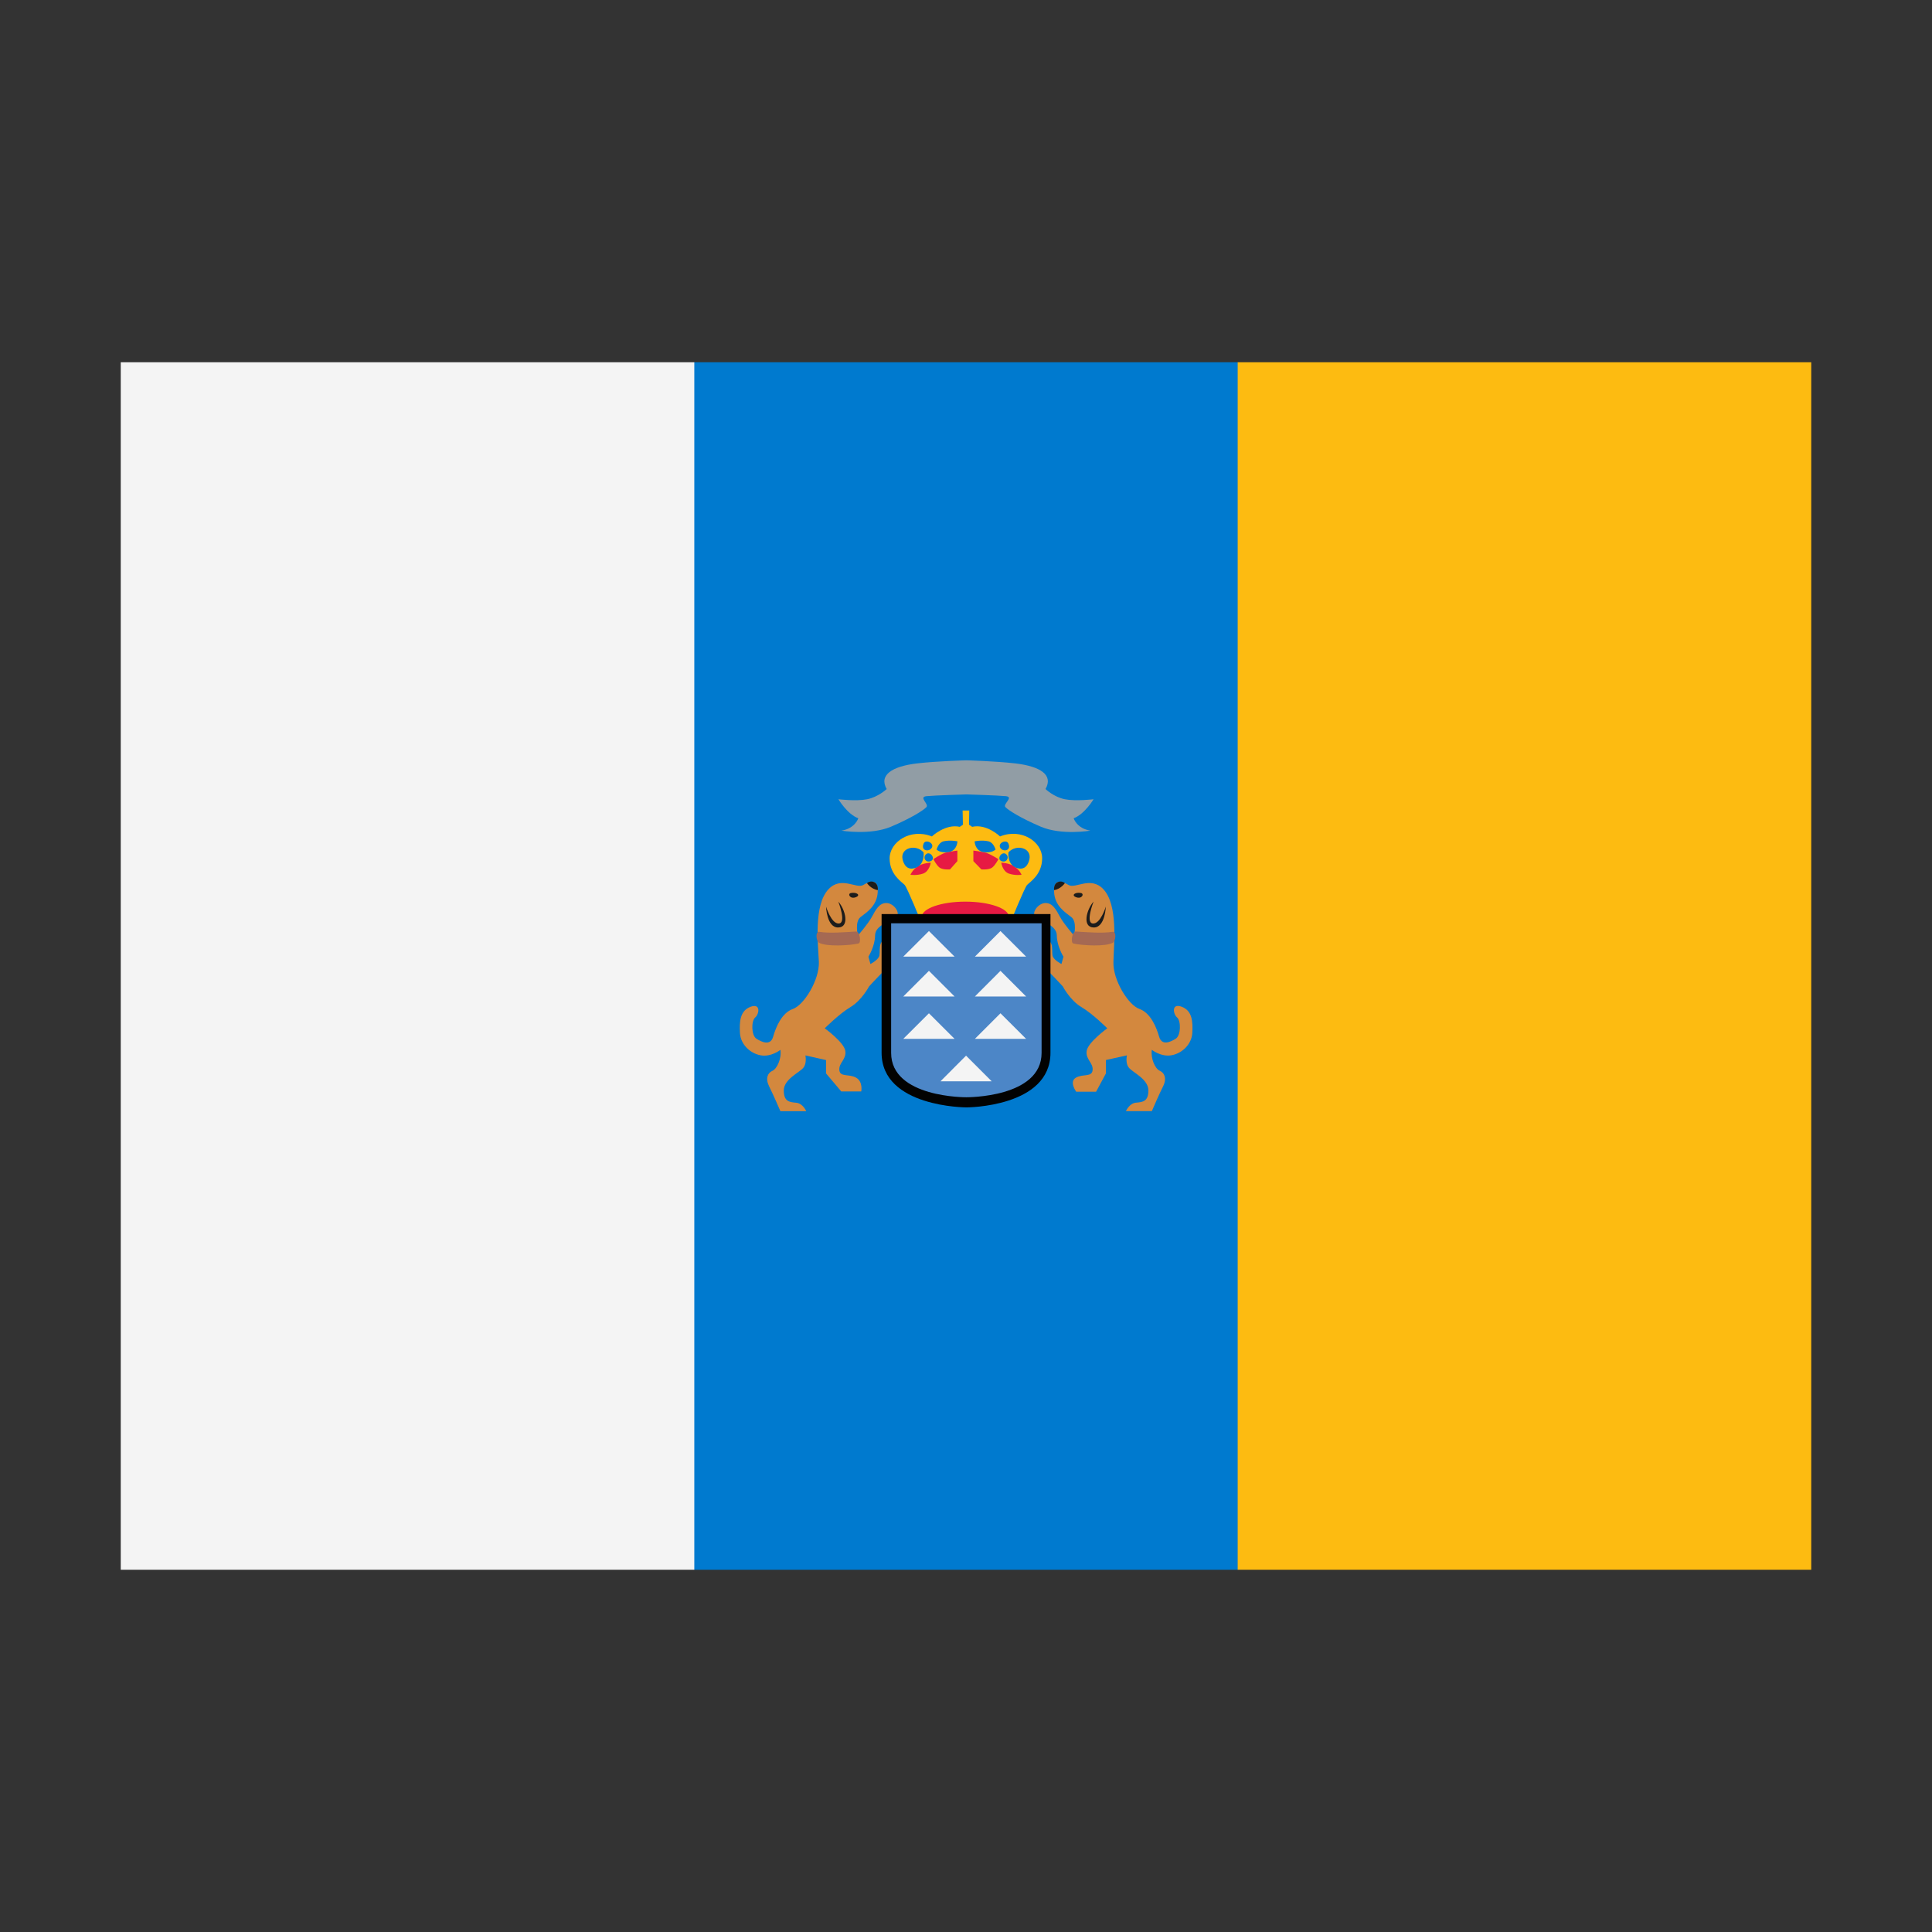 <svg width="32" height="32" viewBox="0 0 32 32" xmlns="http://www.w3.org/2000/svg">
  <rect x="0" y="0" width="32" height="32" fill="#333333" stroke="none"/>
  <polygon fill="#007ACF" points="11.5,6 20.5,6 21.5,7 21.5,25 20.5,26 11.5,26 10.5,25 10.5,7" />
  <rect fill="#F4F4F4" x="2" y="6" width="9.5" height="20" />
  <rect fill="#FDBB11" x="20.5" y="6" width="9.5" height="20" />
  <path fill="#D3883E" d="M18.272,14.725c-0.208-0.217-0.461,0-0.572-0.066c-0.11-0.066-0.252-0.116-0.241,0.116s0.187,0.338,0.286,0.415c0.099,0.077,0.044,0.306,0.044,0.306s-0.165-0.188-0.231-0.308c-0.066-0.121-0.121-0.231-0.241-0.231c-0.121,0-0.241,0.164-0.165,0.23c0.077,0.066,0.352,0.132,0.352,0.307c0,0.175,0.11,0.352,0.11,0.352l-0.033,0.121c0,0-0.11-0.055-0.142-0.121s0.033-0.275-0.121-0.275c-0.154,0-0.198,0.341-0.099,0.395c0.099,0.055,0.385,0.373,0.385,0.373s0.12,0.23,0.307,0.341c0.187,0.11,0.429,0.352,0.429,0.352s-0.319,0.231-0.341,0.373c-0.022,0.142,0.11,0.197,0.098,0.319c-0.011,0.12-0.153,0.059-0.274,0.124c-0.121,0.066,0.002,0.234,0.002,0.234h0.33l0.163-0.304v-0.221l0.348-0.077c0,0-0.032,0.132,0.035,0.208c0.066,0.078,0.32,0.187,0.32,0.373c0,0.187-0.098,0.193-0.208,0.203c-0.11,0.012-0.164,0.14-0.164,0.14h0.429c0,0,0.12-0.281,0.187-0.412c0.065-0.133,0.021-0.224-0.056-0.257c-0.077-0.033-0.153-0.205-0.131-0.347c0,0,0.153,0.123,0.329,0.09c0.175-0.033,0.329-0.181,0.341-0.367c0.011-0.188,0-0.371-0.175-0.436c-0.175-0.065-0.142,0.123-0.077,0.177c0.066,0.055,0.066,0.297-0.022,0.352c-0.088,0.056-0.23,0.121-0.275-0.032c-0.044-0.154-0.14-0.395-0.327-0.461c-0.187-0.066-0.442-0.484-0.43-0.78C18.448,15.637,18.524,14.988,18.272,14.725z M13.726,14.725c0.208-0.217,0.461,0,0.571-0.066c0.11-0.066,0.253-0.116,0.241,0.116c-0.011,0.231-0.187,0.338-0.285,0.415c-0.099,0.077-0.044,0.306-0.044,0.306s0.165-0.188,0.231-0.308c0.066-0.121,0.121-0.231,0.241-0.231c0.121,0,0.241,0.164,0.165,0.23c-0.077,0.066-0.352,0.132-0.352,0.307c0,0.175-0.11,0.352-0.11,0.352l0.033,0.121c0,0,0.11-0.055,0.142-0.121c0.033-0.066-0.033-0.275,0.121-0.275c0.154,0,0.198,0.341,0.099,0.395c-0.099,0.055-0.385,0.373-0.385,0.373s-0.121,0.23-0.307,0.341C13.902,16.79,13.66,17.032,13.66,17.032s0.319,0.231,0.341,0.373c0.022,0.142-0.11,0.197-0.099,0.319c0.011,0.12,0.154,0.059,0.275,0.124c0.121,0.066,0.088,0.23,0.088,0.23h-0.331l-0.252-0.299v-0.221l-0.342-0.077c0,0,0.029,0.132-0.037,0.208c-0.066,0.078-0.321,0.187-0.321,0.373c0,0.187,0.098,0.193,0.208,0.203c0.11,0.012,0.164,0.14,0.164,0.14h-0.428c0,0-0.121-0.281-0.187-0.412c-0.066-0.133-0.022-0.224,0.055-0.257c0.076-0.033,0.154-0.205,0.132-0.347c0,0-0.154,0.123-0.329,0.09c-0.175-0.033-0.329-0.181-0.341-0.367c-0.011-0.188,0-0.371,0.175-0.436c0.175-0.065,0.143,0.123,0.077,0.177c-0.066,0.055-0.066,0.297,0.022,0.352c0.088,0.056,0.231,0.121,0.275-0.032c0.044-0.154,0.14-0.395,0.327-0.461c0.187-0.066,0.442-0.484,0.431-0.78C13.55,15.637,13.473,14.988,13.726,14.725z" />
  <path fill="#A56953" d="M18.425,15.434c-0.16,0.027-0.416,0.007-0.604-0.005c-0.066-0.004-0.091,0.187-0.044,0.198c0.147,0.034,0.535,0.057,0.656-0.013C18.48,15.586,18.497,15.422,18.425,15.434z" />
  <path fill="#1c1c1c" d="M17.638,14.627c0,0-0.065,0.098-0.179,0.116c0,0-0.013-0.093,0.054-0.129C17.58,14.577,17.638,14.627,17.638,14.627z M17.904,14.791c-0.096-0.019-0.17,0.038-0.077,0.071C17.921,14.895,17.963,14.803,17.904,14.791z M18.316,15.016c0,0-0.011,0.351-0.203,0.346c-0.193-0.005-0.116-0.301,0-0.428c0,0-0.139,0.352-0.012,0.362C18.228,15.307,18.316,15.016,18.316,15.016z" />
  <path fill="#A56953" d="M13.572,15.434c0.16,0.027,0.416,0.007,0.605-0.005c0.066-0.004,0.091,0.187,0.043,0.198c-0.147,0.034-0.534,0.057-0.656-0.013C13.518,15.586,13.5,15.422,13.572,15.434z" />
  <path fill="#1c1c1c" d="M14.36,14.627c0,0,0.064,0.098,0.179,0.116c0,0,0.013-0.093-0.054-0.129C14.418,14.577,14.36,14.627,14.36,14.627z M14.094,14.791c0.097-0.019,0.17,0.038,0.077,0.071C14.077,14.895,14.034,14.803,14.094,14.791z M13.682,15.016c0,0,0.011,0.351,0.203,0.346c0.192-0.005,0.116-0.301,0-0.428c0,0,0.138,0.352,0.011,0.362C13.769,15.307,13.682,15.016,13.682,15.016z" />
  <path fill="#FDBB11" d="M16.564,13.854c0,0-0.222-0.214-0.462-0.159L16.05,13.66l0.004-0.235h-0.11l0.005,0.235l-0.052,0.035c-0.239-0.054-0.462,0.159-0.462,0.159c-0.356-0.142-0.7,0.092-0.7,0.363s0.205,0.393,0.249,0.44c0.044,0.048,0.281,0.635,0.281,0.635h1.466c0,0,0.237-0.587,0.281-0.635c0.044-0.047,0.249-0.17,0.249-0.44C17.264,13.946,16.92,13.71,16.564,13.854z" />
  <path fill="#E71A43" d="M15.857,14.088v0.175l-0.122,0.137c0,0-0.118,0.011-0.173-0.03c-0.054-0.041-0.102-0.14-0.102-0.14s0.125-0.085,0.199-0.106C15.732,14.105,15.857,14.088,15.857,14.088z M15.416,14.289c0,0-0.02,0.142-0.126,0.18c-0.105,0.037-0.21,0.02-0.21,0.02s0.027-0.074,0.115-0.136C15.284,14.292,15.416,14.289,15.416,14.289z M16.122,14.088v0.175l0.133,0.137c0,0,0.124,0.011,0.178-0.03c0.054-0.041,0.104-0.14,0.104-0.14s-0.135-0.085-0.208-0.106C16.256,14.105,16.122,14.088,16.122,14.088z M16.584,14.289c0,0,0.02,0.142,0.125,0.18c0.106,0.037,0.211,0.02,0.211,0.02s-0.027-0.074-0.116-0.136C16.717,14.292,16.584,14.289,16.584,14.289z" />
  <path fill="#007ACF" d="M15.627,13.935c0.11-0.026,0.231,0,0.231,0s-0.002,0.155-0.145,0.178c-0.142,0.022-0.2-0.042-0.2-0.042S15.542,13.956,15.627,13.935z M14.949,14.231c-0.039-0.188,0.219-0.257,0.348-0.113c0,0,0.025,0.194-0.126,0.254C15.019,14.431,14.965,14.305,14.949,14.231z M15.3,13.969c0.032-0.072,0.178-0.006,0.134,0.071C15.389,14.119,15.243,14.092,15.3,13.969z M15.334,14.153c0.068-0.071,0.17,0.07,0.086,0.108C15.335,14.299,15.281,14.207,15.334,14.153z M16.373,13.935c-0.109-0.026-0.23,0-0.23,0s0.002,0.155,0.145,0.178c0.142,0.022,0.201-0.042,0.201-0.042S16.459,13.956,16.373,13.935z M17.051,14.231c0.039-0.188-0.219-0.257-0.348-0.113c0,0-0.025,0.194,0.127,0.254C16.981,14.431,17.036,14.305,17.051,14.231z M16.701,13.969c-0.033-0.072-0.178-0.006-0.134,0.071C16.611,14.119,16.758,14.092,16.701,13.969z M16.67,14.153c-0.068-0.071-0.17,0.07-0.086,0.108C16.668,14.299,16.722,14.207,16.67,14.153z" />
  <path fill="#E71A43"
    d="M15.267,15.187c0-0.14,0.323-0.253,0.722-0.253s0.722,0.113,0.722,0.253s-0.323,0.253-0.722,0.253C15.59,15.439,15.267,15.326,15.267,15.187z" />
  <path fill="#020202"
    d="M16.007,15.14h-1.405v2.297c0,0.905,1.406,0.905,1.406,0.905s1.391,0,1.391-0.905v-2.297H16.007z" />
  <path fill="#4C86C7"
    d="M16.006,15.293h-1.246v2.146c0,0.746,1.246,0.735,1.246,0.735s1.246,0.011,1.246-0.735v-2.146H16.006z" />
  <path fill="#919da5"
    d="M17.783,13.553c0.181-0.066,0.33-0.315,0.33-0.315s-0.292,0.037-0.476,0s-0.32-0.169-0.32-0.169c0.133-0.234-0.085-0.376-0.502-0.425c-0.323-0.037-0.807-0.051-0.807-0.051s-0.493,0.013-0.816,0.051c-0.416,0.049-0.638,0.191-0.506,0.425c0,0-0.139,0.132-0.323,0.169c-0.184,0.037-0.476,0-0.476,0s0.147,0.249,0.329,0.315c0,0-0.052,0.169-0.279,0.205c0,0,0.476,0.08,0.82-0.065c0.344-0.146,0.535-0.271,0.586-0.323c0.052-0.051-0.136-0.168,0.003-0.183c0.14-0.014,0.661-0.029,0.661-0.029s0.514,0.015,0.653,0.029c0.14,0.015-0.058,0.132-0.006,0.183c0.051,0.051,0.241,0.175,0.586,0.323c0.344,0.146,0.82,0.065,0.82,0.065C17.835,13.722,17.783,13.553,17.783,13.553z" />
  <path fill="#f4f4f4"
    d="M16.426,17.91h-0.849l0.424-0.425L16.426,17.91z M15.811,16.505h-0.85l0.425-0.425L15.811,16.505z M15.811,15.845h-0.85l0.425-0.424L15.811,15.845z M15.811,17.207h-0.85l0.425-0.424L15.811,17.207z M16.996,16.505h-0.849l0.424-0.425L16.996,16.505z M16.996,15.845h-0.849l0.424-0.424L16.996,15.845z M16.996,17.207h-0.849l0.424-0.424L16.996,17.207z" />
</svg>